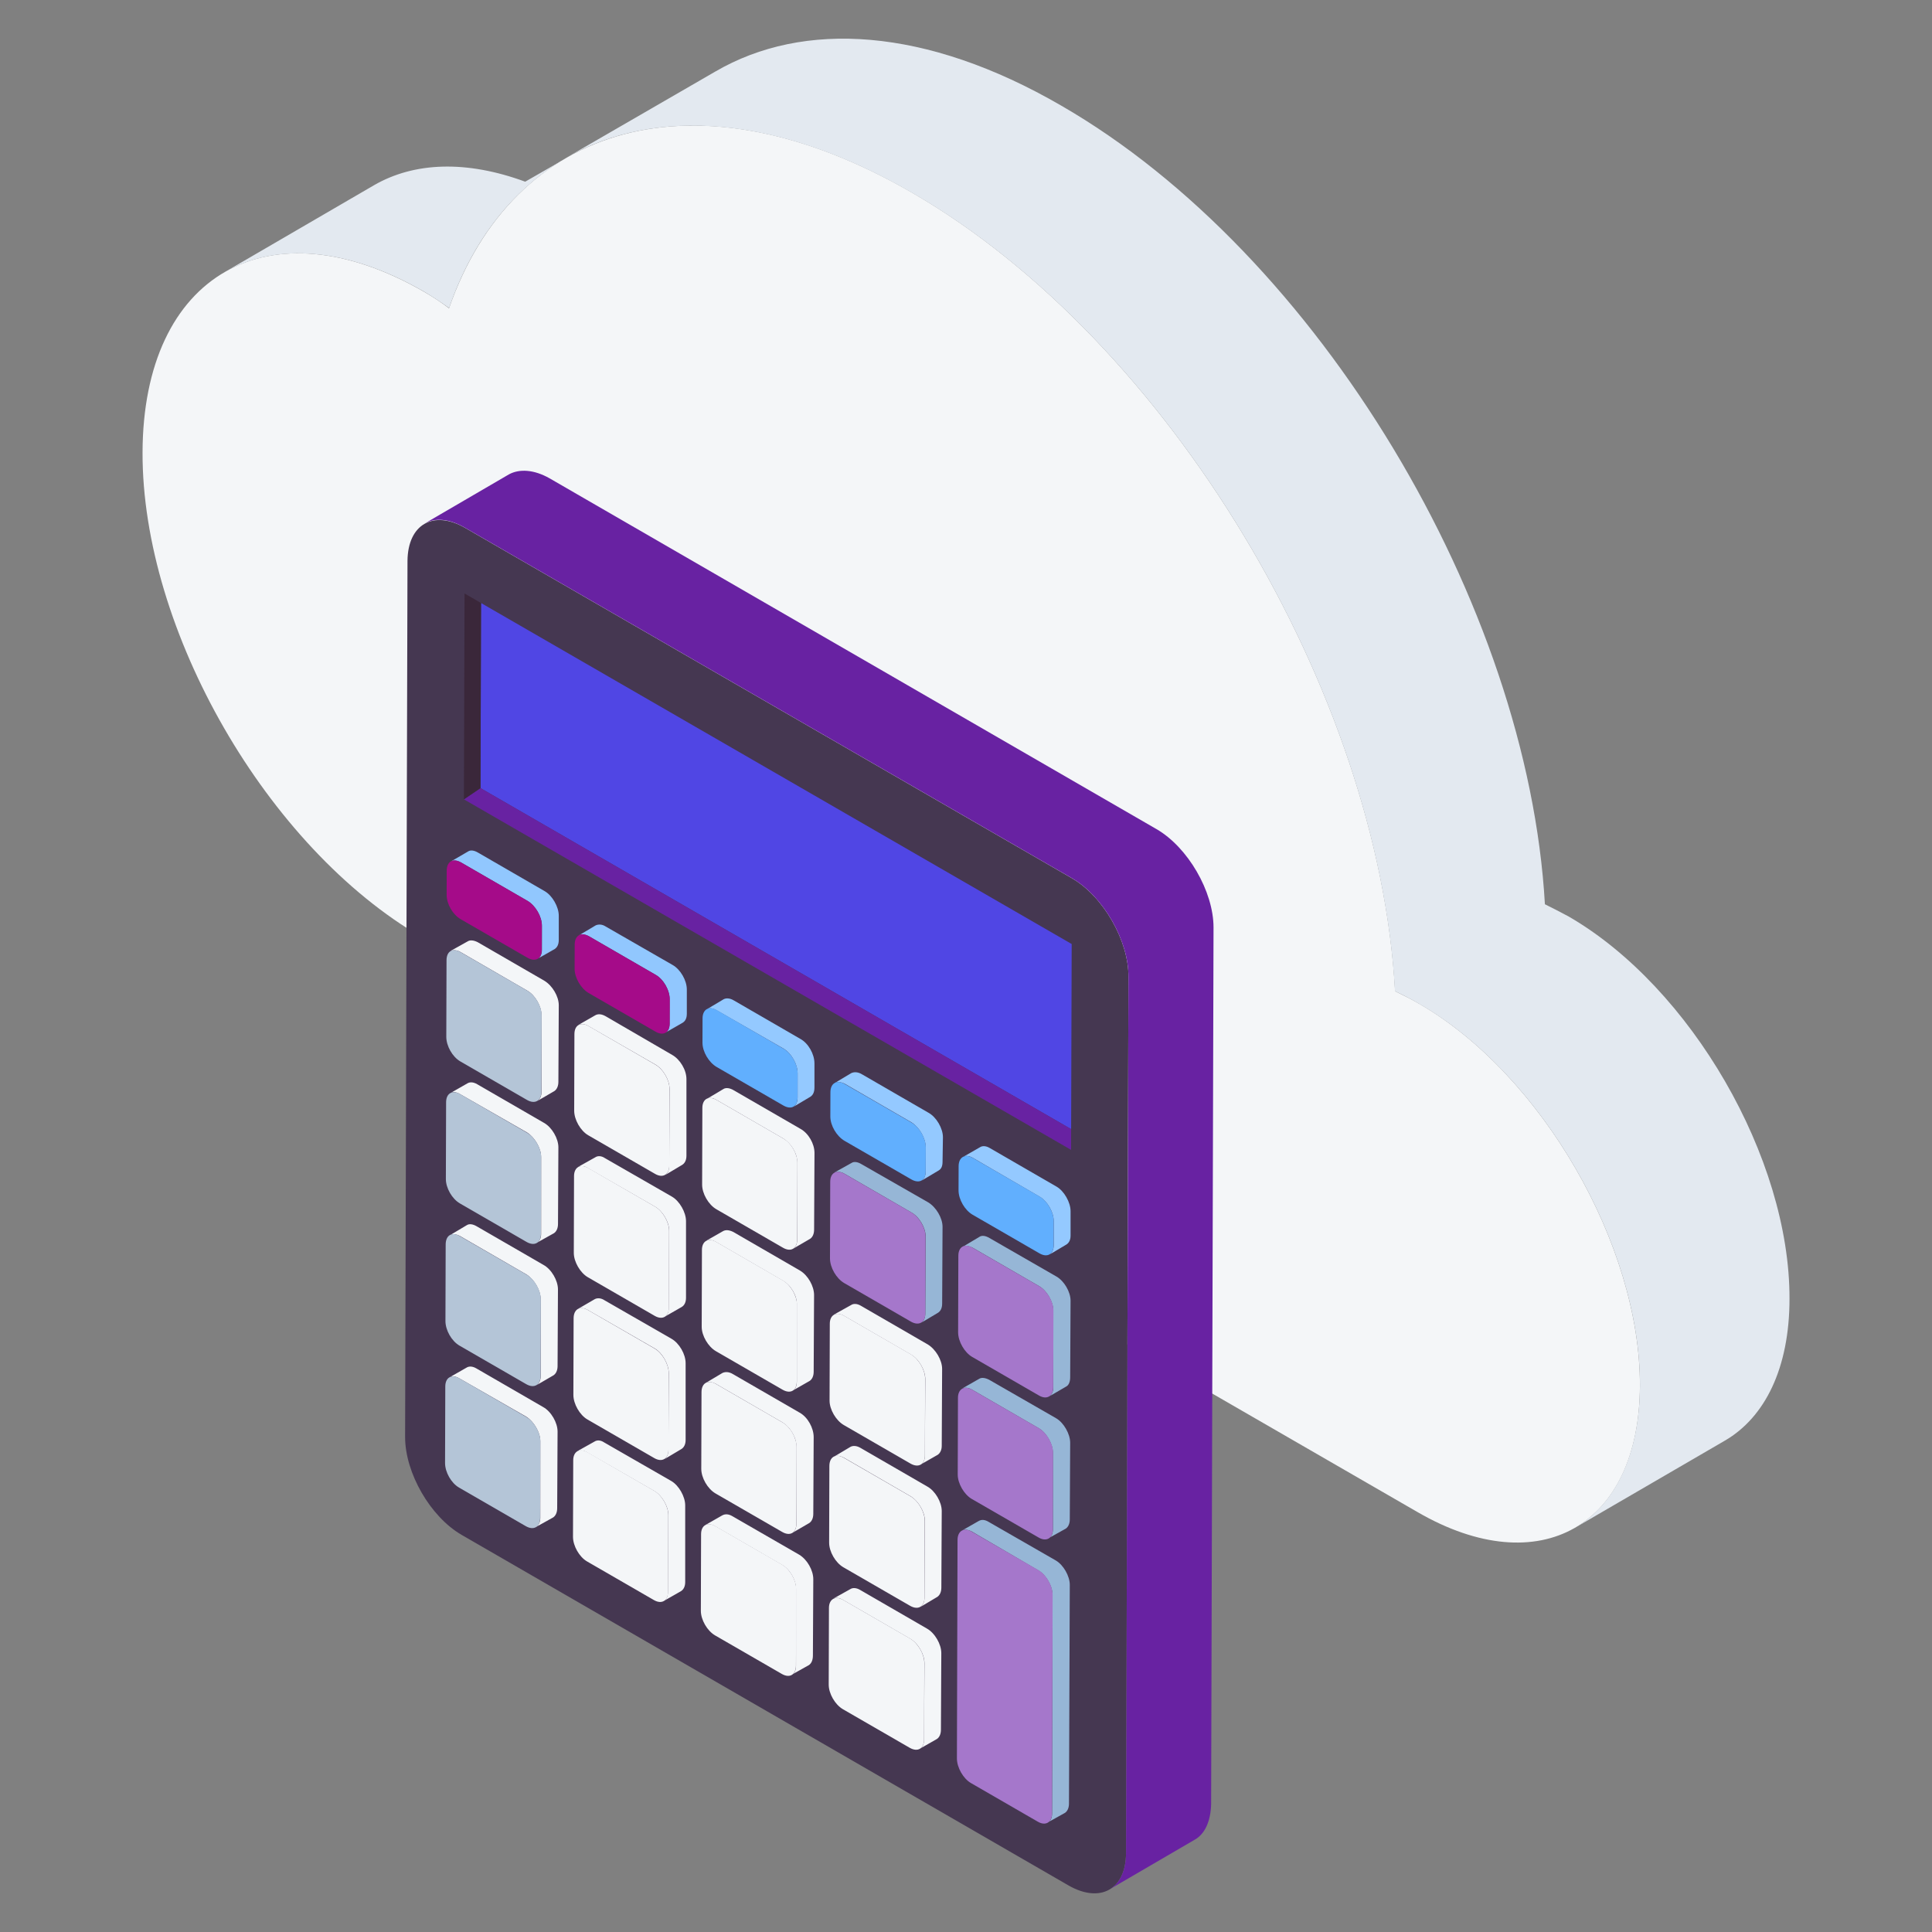 <svg xmlns="http://www.w3.org/2000/svg" enable-background="new 0 0 50 50" viewBox="0 0 50 50" id="CloudCost"><rect x="0" y="0" width="50" height="50" fill="#808080" stroke="none"/><g fill="#010001" class="color000000 svgShape"><path fill="#f4f6f8" d="M23.591,4.978c6.659,3.844,12.083,12.924,12.514,20.675
						c0.203,0.099,0.406,0.198,0.625,0.325c3.161,1.825,5.721,6.242,5.711,9.883
						c-0.01,3.633-2.587,5.101-5.748,3.276l-25.76-14.873c-4.02-2.321-7.257-7.954-7.244-12.555
						c0.013-4.611,3.271-6.476,7.291-4.155c0.219,0.126,0.437,0.27,0.64,0.424
						C13.291,3.191,18.017,1.76,23.591,4.978z" class="colord3dbea svgShape"></path><path fill="#e3e9f0" d="M13.592 4.702l1.08-.62c-1.37.78-2.43 2.1-3.05 3.89-.21-.15-.42-.29-.64-.42-2.01-1.16-3.83-1.27-5.15-.52l3.85-2.24C10.722 4.192 12.072 4.143 13.592 4.702zM46.312 33.612c0 1.8-.64 3.07-1.67 3.67l-3.87 2.25c1.02-.6 1.66-1.87 1.67-3.67.01-3.64-2.55-8.06-5.71-9.88-.22-.13-.42-.23-.63-.33-.43-7.75-5.85-16.83-12.51-20.67-3.48-2.01-6.64-2.21-8.92-.91l3.84-2.22c2.28-1.33 5.45-1.15 8.95.88 6.66 3.84 12.08 12.92 12.52 20.67.2.1.4.2.62.32C43.762 25.552 46.322 29.972 46.312 33.612z" class="colore3e7f0 svgShape"></path></g><path fill="#453751" d="M29.204,25.283l-0.062,22.668c0,0.946-0.665,1.309-1.475,0.852l-15.718-9.079
					c-0.81-0.468-1.465-1.6-1.465-2.535l0.062-22.679c0.01-0.935,0.665-1.319,1.486-0.852l15.708,9.07
					C28.549,23.194,29.214,24.347,29.204,25.283z" class="color373f51 svgShape"></path><polygon fill="#5046e4" points="12.449 15.606 12.435 20.396 27.721 29.222 27.735 24.431" class="color7bb1ff svgShape"></polygon><path fill="#6822a2" d="M31.406,24.004l-0.062,22.679c-0.01,0.458-0.166,0.79-0.436,0.935l-2.192,1.278
					c0.26-0.146,0.426-0.478,0.426-0.946l0.062-22.668c0.01-0.935-0.654-2.088-1.465-2.556l-15.708-9.07
					c-0.416-0.238-0.779-0.26-1.049-0.103l2.192-1.278c0.27-0.145,0.644-0.125,1.049,0.104l15.708,9.079
					C30.741,21.927,31.406,23.07,31.406,24.004z" class="color4c5671 svgShape"></path><path fill="#f4f6f8" d="M14.066 32.736l-1.725-.997c-.104-.062-.197-.073-.26-.032l-.436.26c.062-.042.156-.031.26.021l1.724.997c.197.125.364.405.364.644v1.984c0 .114-.042.197-.114.239l.447-.26c.062-.042.104-.125.104-.239l.01-1.984C14.44 33.141 14.274 32.85 14.066 32.736zM14.087 25.381l-1.724-.997c-.104-.052-.197-.062-.26-.021l-.447.249c.073-.031.166-.031.27.031l1.724.997c.197.114.364.395.364.634v1.984c0 .114-.042.197-.114.239l.447-.26c.062-.042.104-.125.104-.239l.01-1.984C14.461 25.786 14.295 25.506 14.087 25.381zM14.056 36.414l-1.725-.998c-.104-.062-.197-.062-.26-.02l-.436.249c.062-.042.156-.031.26.031l1.724.987c.197.125.364.405.364.634v1.984c0 .114-.042.197-.114.239l.447-.249c.062-.042.104-.125.104-.239l.01-1.984C14.43 36.819 14.264 36.528 14.056 36.414zM14.076 29.058l-1.724-.997c-.104-.062-.197-.062-.26-.021l-.436.249c.062-.042.156-.031.26.032l1.724.987c.197.125.364.405.364.634v1.994c0 .114-.042.187-.114.228l.447-.249c.062-.042.104-.125.104-.239l.01-1.984C14.451 29.464 14.284 29.173 14.076 29.058z" class="colord3dbea svgShape"></path><path fill="#b4c5d7" d="M13.615 36.668c.206.119.371.405.37.634l-.006 1.982c-.001.236-.167.331-.373.212l-1.724-.996c-.206-.119-.364-.401-.364-.637l.006-1.982c.001-.229.16-.327.366-.209L13.615 36.668zM13.626 32.986c.206.119.371.405.37.641l-.006 1.982c-.001.236-.167.331-.373.212l-1.725-.996c-.206-.119-.364-.401-.364-.637l.006-1.982c.001-.236.16-.335.366-.216L13.626 32.986zM13.636 29.313c.206.119.371.405.37.634l-.006 1.989c-.001.229-.167.324-.373.205l-1.724-.996c-.206-.119-.364-.401-.364-.63l.006-1.989c.001-.229.16-.327.366-.209L13.636 29.313zM13.647 25.639c.206.119.371.397.37.633l-.006 1.982c-.001.236-.167.331-.373.212l-1.724-.996c-.206-.119-.364-.401-.364-.637l.006-1.982c.001-.236.16-.327.366-.208L13.647 25.639z" class="colorb4bed7 svgShape"></path><g fill="#010001" class="color000000 svgShape"><path fill="#91c7fe" d="M17.775 25.61v.623c0 .125-.042.197-.114.239l-.436.25c.062-.032.104-.114.104-.229v-.623c.01-.239-.156-.53-.364-.644l-1.724-.997c-.104-.052-.187-.062-.26-.021l.436-.26c.073-.031.166-.031.26.031l1.735.997C17.609 25.09 17.775 25.37 17.775 25.61zM14.461 23.698v.623c0 .125-.042.197-.104.239l-.436.249c.062-.031.104-.114.104-.228v-.623c0-.239-.166-.519-.374-.644l-1.724-.997c-.104-.052-.187-.062-.26-.021l.447-.26c.062-.042.156-.031.26.031l1.724.997C14.295 23.178 14.461 23.469 14.461 23.698z" class="colorfe91ab svgShape"></path></g><path fill="#a50b89" d="M13.653 23.314c.206.119.371.405.37.641l-.002.625c-.001.236-.167.324-.373.205l-1.725-.996c-.206-.119-.364-.393-.364-.63l.002-.625c.001-.236.16-.335.366-.216L13.653 23.314zM16.97 25.229c.199.115.364.401.364.637l-.002.625c-.001.236-.167.324-.366.209l-1.731-1c-.199-.115-.364-.393-.364-.63l.002-.625c.001-.236.167-.331.366-.216L16.97 25.229z" class="colored5d71 svgShape"></path><g fill="#010001" class="color000000 svgShape"><path fill="#f4f6f8" d="M17.754 31.603v1.984c0 .114-.042.197-.114.239l-.436.25c.062-.032.104-.115.104-.229l.01-1.995c0-.229-.166-.509-.364-.623l-1.735-.997c-.093-.062-.187-.062-.26-.031l.447-.25c.062-.042.156-.042.249.021l1.735.997C17.588 31.084 17.754 31.375 17.754 31.603zM17.744 35.281v1.984c0 .114-.042.197-.114.239l-.436.26c.062-.042.104-.125.104-.239l.01-1.984c0-.239-.166-.53-.364-.644l-1.735-.997c-.093-.052-.187-.062-.26-.02l.447-.26c.062-.031.156-.031.249.031l1.735.997C17.578 34.762 17.744 35.042 17.744 35.281zM20.684 40.236c.208.125.364.405.364.634l-.01 1.974c0 .125-.042.207-.104.249l-.447.25c.073-.031.114-.114.114-.239v-1.984c0-.228-.156-.509-.364-.623l-1.725-.997c-.104-.062-.197-.062-.26-.031l.436-.249c.073-.042.166-.042.27.021L20.684 40.236zM20.715 29.214c.208.114.364.385.364.624l-.01 1.984c0 .115-.042.198-.104.239l-.447.26c.073-.042.114-.125.114-.25v-1.974c.01-.239-.156-.509-.364-.634l-1.724-.997c-.104-.063-.197-.063-.26-.021l.436-.26c.062-.042.166-.031.27.032L20.715 29.214zM24.372 39.104l-.01 1.984c0 .114-.042.197-.104.239l-.436.26c.062-.042.104-.125.104-.239l.01-1.984c0-.239-.166-.519-.374-.644l-1.724-.997c-.104-.052-.197-.062-.26-.021l.436-.26c.062-.031.156-.031.26.032l1.724.997C24.205 38.585 24.372 38.876 24.372 39.104zM24.361 42.782l-.01 1.984c0 .115-.042.198-.104.239l-.436.249c.062-.031.104-.114.104-.239l.01-1.974c0-.229-.166-.519-.374-.634l-1.725-.997c-.104-.062-.197-.073-.27-.032l.447-.25c.062-.041.156-.041.26.021l1.724.997C24.195 42.262 24.361 42.553 24.361 42.782zM24.382 35.427l-.01 1.994c0 .104-.042.187-.104.229l-.436.249c.062-.031.104-.114.104-.228l.01-1.984c0-.229-.166-.519-.374-.634l-1.724-.997c-.104-.062-.197-.062-.27-.032l.447-.249c.062-.042.156-.042.26.021l1.724.997C24.216 34.918 24.382 35.198 24.382 35.427zM17.765 27.926v1.984c0 .115-.042.197-.114.239l-.436.26c.062-.042.104-.124.104-.239l.01-1.984c0-.238-.166-.519-.364-.634l-1.735-.997c-.104-.062-.187-.062-.26-.031l.436-.249c.073-.042.166-.031.26.021l1.735 1.008C17.598 27.417 17.765 27.687 17.765 27.926zM17.733 38.959v1.984c0 .114-.042.197-.114.239l-.436.249c.062-.042.104-.114.104-.238l.01-1.984c0-.229-.166-.509-.364-.623l-1.735-.997c-.093-.062-.187-.062-.26-.031l.447-.25c.062-.042.156-.042.249.021l1.735.997C17.567 38.439 17.733 38.73 17.733 38.959zM21.058 37.193l-.01 1.984c0 .115-.042.198-.104.239l-.447.26c.073-.041.114-.124.114-.249v-1.974c.01-.239-.156-.519-.364-.644l-1.724-.997c-.104-.052-.197-.062-.26-.021l.436-.26c.073-.032.166-.032.27.031l1.725.997C20.902 36.673 21.058 36.954 21.058 37.193zM20.704 32.882c.208.124.364.405.364.633l-.01 1.984c0 .115-.042.198-.104.239l-.436.249c.062-.031.104-.114.104-.229v-1.994c.01-.228-.156-.509-.364-.623l-1.724-.998c-.104-.062-.197-.062-.26-.031l.436-.249c.073-.042.166-.031.27.021L20.704 32.882z" class="colorffffff svgShape"></path></g><g fill="#010001" class="color000000 svgShape"><path fill="#96b6d6" d="M27.686 41.016l-.021 5.662c0 .114-.042.197-.104.239l-.447.249c.073-.031.114-.115.114-.239l.01-5.651c0-.239-.166-.519-.364-.634l-1.724-1.007c-.104-.052-.197-.063-.26-.021l.436-.249c.073-.042.156-.042.26.021l1.735.997C27.519 40.496 27.686 40.787 27.686 41.016zM24.393 31.749l-.01 1.984c0 .124-.042.197-.104.239l-.436.26c.062-.042.104-.125.104-.239l.01-1.984c0-.239-.166-.519-.374-.634l-1.724-.997c-.104-.062-.197-.062-.27-.031l.447-.249c.062-.042.156-.032.26.031l1.724.987C24.226 31.24 24.393 31.52 24.393 31.749zM27.696 37.338l-.01 1.984c0 .114-.042.197-.104.239l-.447.249c.073-.031.114-.115.114-.229v-1.984c0-.228-.166-.519-.364-.634l-1.724-.997c-.104-.062-.197-.062-.26-.031l.436-.249c.062-.042.156-.031.26.021l1.735.997C27.53 36.819 27.696 37.11 27.696 37.338zM27.706 33.661l-.01 1.984c0 .125-.042.208-.104.239l-.447.26c.073-.042.114-.125.114-.239v-1.984c0-.239-.166-.519-.363-.634l-1.724-.997c-.104-.052-.197-.062-.26-.021l.436-.26c.062-.042.156-.031.26.031l1.735.998C27.54 33.152 27.706 33.432 27.706 33.661z" class="color96d696 svgShape"></path></g><path fill="#a577cb" d="M23.583 31.376c.206.119.371.397.37.633l-.006 1.982c-.001.236-.167.331-.373.212l-1.724-.996c-.206-.119-.371-.405-.37-.641l.006-1.982c.001-.236.167-.323.373-.204L23.583 31.376zM26.878 40.638c.199.115.364.401.364.637l-.016 5.655c-.001.236-.167.331-.366.216l-1.731-1c-.199-.115-.364-.401-.364-.637l.016-5.655c.001-.236.167-.331.366-.216L26.878 40.638zM26.889 36.964c.199.115.364.401.364.63l-.006 1.989c-.001.229-.167.324-.366.209l-1.731-.999c-.199-.115-.364-.401-.364-.63l.006-1.989c.001-.229.167-.324.366-.209L26.889 36.964z" class="color77cb77 svgShape"></path><g fill="#010001" class="color000000 svgShape"><path fill="#a577cb" d="M26.899,33.29c0.199,0.115,0.364,0.393,0.364,0.629l-0.006,1.982
						c-0.001,0.236-0.167,0.331-0.366,0.216l-1.731-1c-0.199-0.115-0.364-0.401-0.364-0.637l0.006-1.982
						c0.001-0.236,0.167-0.323,0.366-0.208L26.899,33.29z" class="color77cb77 svgShape"></path></g><g fill="#010001" class="color000000 svgShape"><path fill="#94c9ff" d="M21.078 27.521v.623c0 .125-.042.198-.104.239l-.436.26c.062-.042.104-.125.104-.239v-.623c0-.239-.156-.519-.364-.644l-1.724-.987c-.104-.062-.197-.073-.26-.031l.436-.26c.062-.031.156-.031.26.031l1.724.997C20.923 27.002 21.078 27.282 21.078 27.521zM27.706 31.344v.634c0 .114-.042.187-.104.228l-.436.26c.062-.042.104-.125.104-.239v-.623c0-.239-.166-.519-.363-.634l-1.735-1.008c-.094-.052-.187-.062-.249-.02l.436-.25c.062-.042.156-.042.26.021l1.725.997C27.54 30.824 27.706 31.115 27.706 31.344zM24.403 29.432l-.01.633c0 .115-.031.187-.104.229l-.436.26c.062-.042.104-.125.104-.239v-.623c0-.239-.166-.519-.364-.644l-1.724-.997c-.104-.052-.197-.062-.27-.021l.436-.26c.073-.031.166-.031.27.031l1.725.997C24.237 28.913 24.403 29.204 24.403 29.432z" class="colorffdd94 svgShape"></path></g><g fill="#010001" class="color000000 svgShape"><path fill="#61affe" d="M20.279,27.14c0.206,0.119,0.364,0.401,0.364,0.637l-0.002,0.625
						c-0.001,0.236-0.16,0.327-0.366,0.209l-1.725-0.996c-0.206-0.119-0.371-0.397-0.37-0.634l0.002-0.625
						c0.001-0.236,0.167-0.331,0.373-0.212L20.279,27.14z" class="colorfebb61 svgShape"></path></g><g fill="#010001" class="color000000 svgShape"><path fill="#61affe" d="M23.589,29.051c0.206,0.119,0.371,0.405,0.37,0.641l-0.002,0.625
						c-0.001,0.236-0.167,0.324-0.373,0.205l-1.725-0.996c-0.206-0.119-0.371-0.397-0.37-0.634l0.002-0.625
						c0.001-0.236,0.167-0.331,0.373-0.212L23.589,29.051z" class="colorfebb61 svgShape"></path></g><g fill="#010001" class="color000000 svgShape"><path fill="#61affe" d="M26.906,30.966c0.199,0.115,0.364,0.401,0.364,0.637l-0.002,0.625
						c-0.001,0.237-0.167,0.324-0.366,0.209l-1.731-1c-0.199-0.115-0.364-0.393-0.364-0.63l0.002-0.625
						c0.001-0.236,0.167-0.331,0.366-0.216L26.906,30.966z" class="colorfebb61 svgShape"></path></g><g fill="#010001" class="color000000 svgShape"><path fill="#f4f6f8" d="M16.932 38.582c.199.115.364.401.364.63l-.006 1.982c-.001.236-.167.331-.366.216l-1.731-1c-.199-.115-.364-.401-.364-.637l.006-1.982c.001-.229.167-.324.366-.209L16.932 38.582zM16.942 34.901c.199.115.364.401.364.637l-.006 1.982c-.001.236-.167.331-.366.216l-1.731-1c-.199-.115-.364-.401-.364-.637l.006-1.982c.001-.236.167-.331.366-.216L16.942 34.901zM16.953 31.227c.199.115.364.401.364.63l-.006 1.989c-.001.229-.167.324-.366.209l-1.731-1c-.199-.115-.364-.401-.364-.63l.006-1.989c.001-.229.167-.324.366-.209L16.953 31.227zM16.963 27.554c.199.115.364.393.364.629l-.006 1.982c-.001.236-.167.331-.366.216l-1.731-1c-.199-.115-.364-.401-.364-.637l.006-1.982c.001-.236.167-.323.366-.208L16.963 27.554zM20.241 40.493c.206.119.364.401.364.63l-.006 1.982c-.001.236-.16.335-.366.216l-1.725-.996c-.206-.119-.371-.405-.37-.641l.006-1.982c.001-.229.167-.324.373-.205L20.241 40.493zM20.252 36.812c.206.119.364.401.364.637l-.006 1.982c-.001.236-.16.335-.366.216l-1.725-.996c-.206-.119-.371-.405-.37-.641l.006-1.982c.001-.236.167-.331.373-.212L20.252 36.812zM20.262 33.138c.206.119.364.401.364.63l-.006 1.989c-.001.229-.16.327-.366.209l-1.724-.996c-.206-.119-.371-.405-.37-.634l.006-1.989c.001-.229.167-.324.373-.205L20.262 33.138zM20.273 29.465c.206.119.364.393.364.629l-.006 1.982c-.001.236-.16.335-.366.216l-1.724-.996c-.206-.119-.371-.405-.37-.641l.006-1.982c.001-.236.167-.323.373-.204L20.273 29.465zM23.551 42.404c.206.119.371.405.37.634l-.006 1.982c-.001.236-.167.331-.373.212l-1.725-.996c-.206-.119-.371-.405-.37-.641l.006-1.982c.001-.229.167-.324.373-.205L23.551 42.404zM23.562 38.723c.206.119.371.405.37.641l-.006 1.982c-.001.236-.167.331-.373.212l-1.725-.996c-.206-.119-.371-.405-.37-.641l.006-1.982c.001-.236.167-.331.373-.212L23.562 38.723zM23.572 35.049c.206.119.371.405.37.634l-.006 1.989c-.001.229-.167.324-.373.205l-1.724-.996c-.206-.119-.371-.405-.37-.634l.006-1.989c.001-.229.167-.324.373-.205L23.572 35.049z" class="colord3dbea svgShape"></path></g><g fill="#010001" class="color000000 svgShape"><polygon fill="#6822a2" points="27.721 29.222 12.435 20.396 12.435 20.396 12.006 20.687 27.72 29.759" class="color4c5671 svgShape"></polygon><polygon fill="#3a273a" points="12.449 15.606 12.022 15.359 12.006 20.687 12.006 20.687 12.435 20.396" class="color272e3a svgShape"></polygon></g></svg>